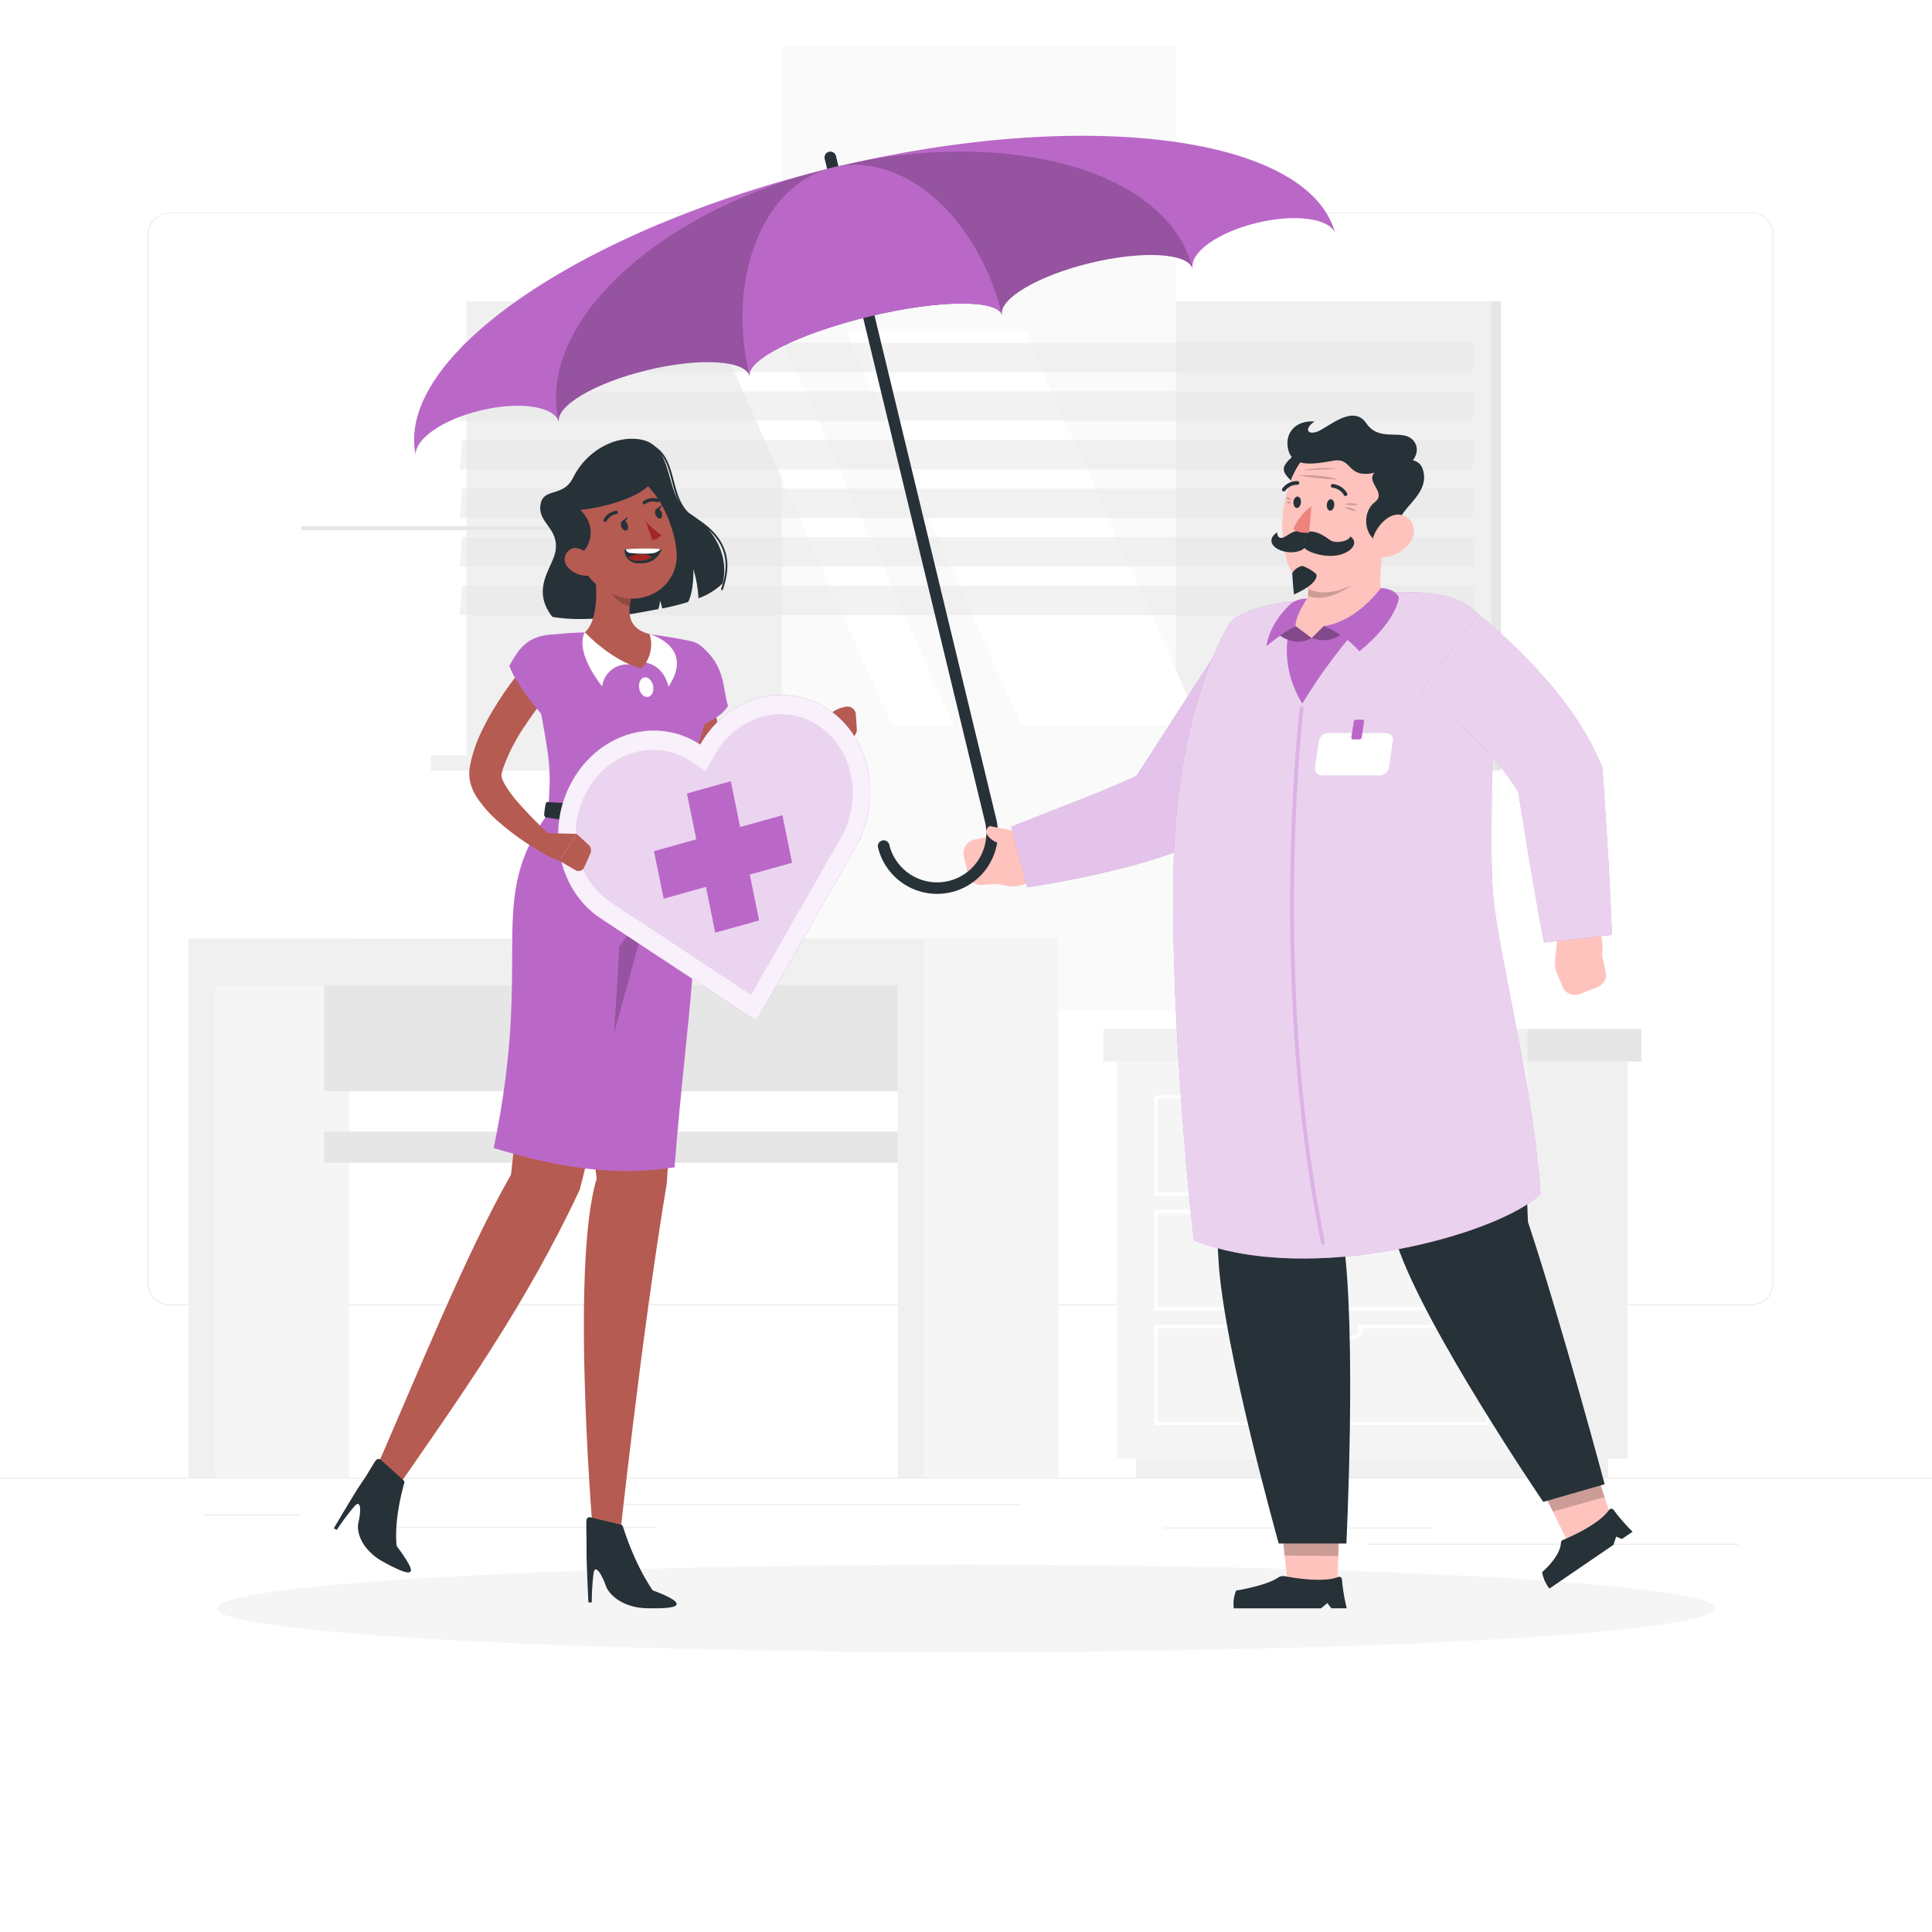 <svg class="animated" id="freepik_stories-insurance" xmlns="http://www.w3.org/2000/svg" viewBox="0 0 500 500" version="1.1" xmlns:xlink="http://www.w3.org/1999/xlink" xmlns:svgjs="http://svgjs.com/svgjs"><style>svg#freepik_stories-insurance:not(.animated) .animable {opacity: 0;}svg#freepik_stories-insurance.animated #freepik--background-complete--inject-333 {animation: 1s 1 forwards cubic-bezier(.36,-0.01,.5,1.38) slideLeft;animation-delay: 0s;}svg#freepik_stories-insurance.animated #freepik--Shadow--inject-333 {animation: 1s 1 forwards cubic-bezier(.36,-0.01,.5,1.38) slideLeft;animation-delay: 0s;}svg#freepik_stories-insurance.animated #freepik--character-1--inject-333 {animation: 1.6s 1 forwards cubic-bezier(.36,-0.01,.5,1.38) slideRight,1.5s Infinite  linear floating;animation-delay: 0s,1.6s;}svg#freepik_stories-insurance.animated #freepik--character-2--inject-333 {animation: 1.7s 1 forwards cubic-bezier(.36,-0.01,.5,1.38) lightSpeedRight,1.5s Infinite  linear floating;animation-delay: 0s,1.7s;}            @keyframes slideLeft {                0% {                    opacity: 0;                    transform: translateX(-30px);                }                100% {                    opacity: 1;                    transform: translateX(0);                }            }                    @keyframes slideRight {                0% {                    opacity: 0;                    transform: translateX(30px);                }                100% {                    opacity: 1;                    transform: translateX(0);                }            }                    @keyframes floating {                0% {                    opacity: 1;                    transform: translateY(0px);                }                50% {                    transform: translateY(-10px);                }                100% {                    opacity: 1;                    transform: translateY(0px);                }            }                    @keyframes lightSpeedRight {              from {                transform: translate3d(50%, 0, 0) skewX(-20deg);                opacity: 0;              }              60% {                transform: skewX(10deg);                opacity: 1;              }              80% {                transform: skewX(-2deg);              }              to {                opacity: 1;                transform: translate3d(0, 0, 0);              }            }        </style><g id="freepik--background-complete--inject-333" class="animable" style="transform-origin: 250px 227.39px;"><rect y="382.4" width="500" height="0.25" style="fill: rgb(235, 235, 235); transform-origin: 250px 382.525px;" id="elinberrxrmrb" class="animable"></rect><rect x="52.46" y="391.92" width="25.54" height="0.25" style="fill: rgb(235, 235, 235); transform-origin: 65.23px 392.045px;" id="el5dizme9jxav" class="animable"></rect><rect x="154.06" y="389.21" width="109.94" height="0.25" style="fill: rgb(235, 235, 235); transform-origin: 209.03px 389.335px;" id="elmt4s9uswaqe" class="animable"></rect><rect x="97.33" y="395.18" width="72.67" height="0.25" style="fill: rgb(235, 235, 235); transform-origin: 133.665px 395.305px;" id="elaqzcf2wm94b" class="animable"></rect><rect x="353.66" y="399.53" width="96.25" height="0.25" style="fill: rgb(235, 235, 235); transform-origin: 401.785px 399.655px;" id="elh20qg5zuuy" class="animable"></rect><rect x="338.42" y="399.53" width="6.33" height="0.25" style="fill: rgb(235, 235, 235); transform-origin: 341.585px 399.655px;" id="elk6ahziqywic" class="animable"></rect><rect x="301.22" y="395.31" width="69.67" height="0.25" style="fill: rgb(235, 235, 235); transform-origin: 336.055px 395.435px;" id="elc6cf2ek3gos" class="animable"></rect><path d="M237,337.8H43.91a5.71,5.71,0,0,1-5.7-5.71V60.66A5.71,5.71,0,0,1,43.91,55H237a5.71,5.71,0,0,1,5.71,5.71V332.09A5.71,5.71,0,0,1,237,337.8ZM43.91,55.2a5.46,5.46,0,0,0-5.45,5.46V332.09a5.46,5.46,0,0,0,5.45,5.46H237a5.47,5.47,0,0,0,5.46-5.46V60.66A5.47,5.47,0,0,0,237,55.2Z" style="fill: rgb(235, 235, 235); transform-origin: 140.46px 196.4px;" id="elx6fwsecrh7" class="animable"></path><path d="M453.31,337.8H260.21a5.72,5.72,0,0,1-5.71-5.71V60.66A5.72,5.72,0,0,1,260.21,55h193.1A5.71,5.71,0,0,1,459,60.66V332.09A5.71,5.71,0,0,1,453.31,337.8ZM260.21,55.2a5.47,5.47,0,0,0-5.46,5.46V332.09a5.47,5.47,0,0,0,5.46,5.46h193.1a5.47,5.47,0,0,0,5.46-5.46V60.66a5.47,5.47,0,0,0-5.46-5.46Z" style="fill: rgb(235, 235, 235); transform-origin: 356.75px 196.4px;" id="elge046k5w54t" class="animable"></path><g id="elie54p1mu3a"><rect x="126.25" y="77.98" width="262.21" height="117.44" style="fill: rgb(230, 230, 230); transform-origin: 257.355px 136.7px; transform: rotate(180deg);" class="animable"></rect></g><g id="el28jex6ewe3o"><rect x="120.73" y="77.98" width="265.16" height="117.44" style="fill: rgb(240, 240, 240); transform-origin: 253.31px 136.7px; transform: rotate(180deg);" class="animable"></rect></g><g id="elr02grdfo3p"><rect x="126.25" y="195.43" width="262.21" height="3.98" style="fill: rgb(230, 230, 230); transform-origin: 257.355px 197.42px; transform: rotate(180deg);" class="animable"></rect></g><g id="el59z8oi832p6"><rect x="111.53" y="195.43" width="265.16" height="3.98" style="fill: rgb(240, 240, 240); transform-origin: 244.11px 197.42px; transform: rotate(180deg);" class="animable"></rect></g><g id="elil0x0cphs6c"><rect x="202.32" y="11.86" width="101.98" height="249.69" style="fill: rgb(250, 250, 250); transform-origin: 253.31px 136.705px; transform: rotate(90deg);" class="animable"></rect></g><polygon points="310.71 187.7 265.34 85.72 218.9 85.72 264.28 187.7 310.71 187.7" style="fill: rgb(255, 255, 255); transform-origin: 264.805px 136.71px;" id="elwovf4jcxht" class="animable"></polygon><path d="M374.58,170.65a.55.55,0,0,0,.55-.55V90.75a.56.56,0,0,0-.55-.56.55.55,0,0,0-.55.56V170.1A.54.54,0,0,0,374.58,170.65Z" style="fill: rgb(240, 240, 240); transform-origin: 374.58px 130.42px;" id="elss0galzesc" class="animable"></path><polygon points="246.82 187.7 201.44 85.72 185.38 85.72 230.75 187.7 246.82 187.7" style="fill: rgb(255, 255, 255); transform-origin: 216.1px 136.71px;" id="elg6kwfybgcsd" class="animable"></polygon><g id="elkjznat7uls"><rect x="77.96" y="136.21" width="101.98" height="0.98" style="fill: rgb(230, 230, 230); transform-origin: 128.95px 136.7px; transform: rotate(90deg);" class="animable"></rect></g><g id="elx3qteyf1ox"><g style="opacity: 0.5; transform-origin: 250.365px 123.96px;" class="animable"><polygon points="118.9 96.33 381.12 96.33 381.83 88.72 119.61 88.72 118.9 96.33" style="fill: rgb(230, 230, 230); transform-origin: 250.365px 92.525px;" id="el6r6nxeim9q5" class="animable"></polygon><polygon points="118.9 108.91 381.12 108.91 381.83 101.29 119.61 101.29 118.9 108.91" style="fill: rgb(230, 230, 230); transform-origin: 250.365px 105.1px;" id="eltyp9dop0plp" class="animable"></polygon><polygon points="118.9 121.48 381.12 121.48 381.83 113.87 119.61 113.87 118.9 121.48" style="fill: rgb(230, 230, 230); transform-origin: 250.365px 117.675px;" id="eldolsrbhl9l8" class="animable"></polygon><polygon points="118.9 134.06 381.12 134.06 381.83 126.44 119.61 126.44 118.9 134.06" style="fill: rgb(230, 230, 230); transform-origin: 250.365px 130.25px;" id="el0q6c00yen9k" class="animable"></polygon><polygon points="118.9 146.63 381.12 146.63 381.83 139.01 119.61 139.01 118.9 146.63" style="fill: rgb(230, 230, 230); transform-origin: 250.365px 142.82px;" id="elcnb0zcznndq" class="animable"></polygon><polygon points="118.9 159.2 381.12 159.2 381.83 151.59 119.61 151.59 118.9 159.2" style="fill: rgb(230, 230, 230); transform-origin: 250.365px 155.395px;" id="elaj416c8h0xe" class="animable"></polygon></g></g><g id="elauc71jfgmmm"><rect x="395.25" y="274.73" width="25.9" height="102.82" style="fill: rgb(240, 240, 240); transform-origin: 408.2px 326.14px; transform: rotate(180deg);" class="animable"></rect></g><g id="elk8lc3zqtpql"><rect x="293.97" y="377.55" width="122.21" height="4.85" style="fill: rgb(240, 240, 240); transform-origin: 355.075px 379.975px; transform: rotate(180deg);" class="animable"></rect></g><rect x="289" y="274.73" width="106.26" height="102.82" style="fill: rgb(245, 245, 245); transform-origin: 342.13px 326.14px;" id="elnjz2dxkvfpb" class="animable"></rect><path d="M385.06,339.11H299.18a.41.41,0,0,1-.41-.42V313.58a.41.41,0,0,1,.41-.42h33.28a.42.42,0,0,1,.33.68,1.25,1.25,0,0,0-.27.77,1.33,1.33,0,0,0,1.37,1.3h16.47a1.33,1.33,0,0,0,1.37-1.3,1.25,1.25,0,0,0-.27-.77.42.42,0,0,1,.33-.68h33.27a.42.42,0,0,1,.42.42v25.11A.42.42,0,0,1,385.06,339.11Zm-85.46-.84h85V314H352.48a2.1,2.1,0,0,1,.09.61,2.18,2.18,0,0,1-2.21,2.14H333.89a2.18,2.18,0,0,1-2.21-2.14,2.1,2.1,0,0,1,.09-.61H299.6Z" style="fill: rgb(255, 255, 255); transform-origin: 342.125px 326.135px;" id="elh1b5yfh4s4g" class="animable"></path><path d="M385.06,368.8H299.18a.41.41,0,0,1-.41-.42V343.27a.41.41,0,0,1,.41-.42h33.29a.44.44,0,0,1,.38.24.43.43,0,0,1-.06.45,1.16,1.16,0,0,0-.27.76,1.34,1.34,0,0,0,1.37,1.31h16.47a1.34,1.34,0,0,0,1.37-1.31,1.22,1.22,0,0,0-.27-.76.41.41,0,0,1-.06-.45.44.44,0,0,1,.38-.24h33.28a.42.42,0,0,1,.42.42v25.11A.42.42,0,0,1,385.06,368.8ZM299.6,368h85V343.69H352.48a2.1,2.1,0,0,1,.09.61,2.18,2.18,0,0,1-2.21,2.15H333.89a2.18,2.18,0,0,1-2.21-2.15,2.1,2.1,0,0,1,.09-.61H299.6Z" style="fill: rgb(255, 255, 255); transform-origin: 342.125px 355.825px;" id="elkmdkm2dixb" class="animable"></path><path d="M385.06,309.42H299.18a.41.41,0,0,1-.41-.42V283.89a.41.41,0,0,1,.41-.42h33.28a.44.44,0,0,1,.38.24.43.43,0,0,1,0,.45,1.16,1.16,0,0,0-.27.76,1.33,1.33,0,0,0,1.37,1.3h16.47a1.33,1.33,0,0,0,1.37-1.3,1.16,1.16,0,0,0-.27-.76.43.43,0,0,1,0-.45.44.44,0,0,1,.38-.24h33.27a.42.42,0,0,1,.42.42V309A.41.41,0,0,1,385.06,309.42Zm-85.46-.84h85V284.31H352.48a2.1,2.1,0,0,1,.09.61,2.18,2.18,0,0,1-2.21,2.14H333.89a2.18,2.18,0,0,1-2.21-2.14,2.1,2.1,0,0,1,.09-.61H299.6Z" style="fill: rgb(255, 255, 255); transform-origin: 342.175px 296.453px;" id="elp378xl4cws" class="animable"></path><g id="elkcv8jye5gl"><rect x="285.54" y="266.29" width="109.71" height="8.44" style="fill: rgb(240, 240, 240); transform-origin: 340.395px 270.51px; transform: rotate(180deg);" class="animable"></rect></g><rect x="395.25" y="266.29" width="29.52" height="8.44" style="fill: rgb(230, 230, 230); transform-origin: 410.01px 270.51px;" id="el09kntlf0nxp9" class="animable"></rect><g id="el7207exirgtw"><rect x="48.8" y="242.92" width="41.53" height="139.48" style="fill: rgb(245, 245, 245); transform-origin: 69.565px 312.66px; transform: rotate(180deg);" class="animable"></rect></g><g id="elytiyo3271l"><rect x="48.8" y="242.92" width="6.85" height="139.48" style="fill: rgb(240, 240, 240); transform-origin: 52.225px 312.66px; transform: rotate(180deg);" class="animable"></rect></g><rect x="83.92" y="247.52" width="157.67" height="34.9" style="fill: rgb(230, 230, 230); transform-origin: 162.755px 264.97px;" id="el7swnssj6grp" class="animable"></rect><rect x="83.92" y="292.87" width="157.67" height="8.06" style="fill: rgb(230, 230, 230); transform-origin: 162.755px 296.9px;" id="elprt43is07ok" class="animable"></rect><rect x="48.8" y="242.92" width="183.58" height="12.12" style="fill: rgb(240, 240, 240); transform-origin: 140.59px 248.98px;" id="elkw8vzvvzi" class="animable"></rect><g id="eluecpn6h65v"><rect x="232.38" y="242.92" width="41.52" height="139.48" style="fill: rgb(245, 245, 245); transform-origin: 253.14px 312.66px; transform: rotate(180deg);" class="animable"></rect></g><g id="eliflqyyqzgbs"><rect x="232.38" y="242.92" width="6.85" height="139.48" style="fill: rgb(240, 240, 240); transform-origin: 235.805px 312.66px; transform: rotate(180deg);" class="animable"></rect></g></g><g id="freepik--Shadow--inject-333" class="animable" style="transform-origin: 250px 416.24px;"><ellipse id="freepik--path--inject-333" cx="250" cy="416.24" rx="193.89" ry="11.32" style="fill: rgb(245, 245, 245); transform-origin: 250px 416.24px;" class="animable"></ellipse></g><g id="freepik--character-1--inject-333" class="animable animator-active" style="transform-origin: 155.811px 264.892px;"><path d="M187,151a17.71,17.71,0,0,1-6.24,3.84,31,31,0,0,0-1.31-7.51s.2,5.45-1.35,8.45a55.83,55.83,0,0,1-6.72,1.68,15,15,0,0,0-.56-2,10.27,10.27,0,0,1-.45,2.18c-7.57,1.38-18,3.63-27.43,2-5.75-7.4.27-12.87.86-17.24.77-5.72-4.59-7.06-3.94-11.7s5.84-1.82,8.45-7.07c3.46-7,11.06-11.15,17.7-9.84,8.79,1.75,5.76,14.92,12.55,19.15S188.72,144.47,187,151Z" style="fill: rgb(38, 50, 56); transform-origin: 163.625px 136.879px;" id="el6i2q8vol37s" class="animable"></path><path d="M186.85,152.73h-.08a.24.24,0,0,1-.15-.31c1.85-5.38,2.72-12.3-7.11-18.13-3.63-2.16-4.64-6.05-5.63-9.81-1.33-5.09-2.57-9.89-10.24-9.78a.26.26,0,0,1-.24-.24.23.23,0,0,1,.24-.25c8-.11,9.4,5.1,10.72,10.14.95,3.67,1.95,7.46,5.4,9.52,10.25,6.08,9.08,13.59,7.32,18.71A.25.25,0,0,1,186.85,152.73Z" style="fill: rgb(38, 50, 56); transform-origin: 175.823px 133.469px;" id="el3e5fw5n2uxo" class="animable"></path><path d="M176,217.32s-.4,48.9-3.46,89.07c-6.63,39.76-12.44,94.34-12.44,94.34h-6.34s-6.39-72.43.66-95.73c-4.18-29.88-2.88-86.87-2.88-86.87Z" style="fill: rgb(181, 91, 82); transform-origin: 163.553px 309.025px;" id="elhl389hyezsv" class="animable"></path><path d="M184.37,174.21c0,.46,0,1.14,0,1.72l.08,1.83c.07,1.23.18,2.46.32,3.67a54.23,54.23,0,0,0,1.26,7.17,35.35,35.35,0,0,0,2.32,6.54,18.85,18.85,0,0,0,3.64,5.23l.37.37a1.16,1.16,0,0,0-.63-.33c-.12,0,0,.06.31.05a8.46,8.46,0,0,0,2.4-.62,38.3,38.3,0,0,0,5.88-3c2-1.19,3.94-2.51,5.89-3.87s3.91-2.78,5.8-4.18l0,0a2.31,2.31,0,0,1,3.13,3.36c-1.66,1.94-3.39,3.69-5.18,5.45s-3.68,3.41-5.69,5a41.06,41.06,0,0,1-6.68,4.39,16.56,16.56,0,0,1-4.53,1.55,8.5,8.5,0,0,1-3.32-.06,7.1,7.1,0,0,1-3.73-2.17l.38.38a26,26,0,0,1-5.92-7.37,38.57,38.57,0,0,1-3.33-8.28,56.93,56.93,0,0,1-1.69-8.45c-.17-1.41-.29-2.83-.37-4.25,0-.71-.07-1.42-.08-2.14s0-1.39,0-2.25a4.64,4.64,0,0,1,9.27.19Z" style="fill: rgb(181, 91, 82); transform-origin: 195.347px 189.137px;" id="elcp029finiv5" class="animable"></path><path d="M221.74,188.73l-.25-3.85a2.18,2.18,0,0,0-2.54-2h0a8.82,8.82,0,0,0-5,2.7l-4.2,4.5-.76,4.2c3.38,1.66,8.11-1.74,8.11-1.74l3.45-1.7A2.18,2.18,0,0,0,221.74,188.73Z" style="fill: rgb(181, 91, 82); transform-origin: 215.368px 188.793px;" id="elksr4ey6tz2" class="animable"></path><path d="M181.33,167.14c6.63,5.33,5.62,11.21,7.09,15.55-3.07,5.2-15.21,7.65-15.21,7.65S174.18,161.39,181.33,167.14Z" style="fill: rgb(186, 104, 200); transform-origin: 180.815px 178.362px;" id="elsw1xa25dp4l" class="animable"></path><path d="M184.27,173c1,13.65-7.29,24-8,38.39l-34.46-.84c1-14,.58-12.62-4.34-39.73a5.56,5.56,0,0,1,4.83-6.52c2.56-.29,5.73-.57,9.06-.63a116.54,116.54,0,0,1,16.73.47c3.59.43,7.42,1.12,10.34,1.7C181.86,166.49,184,169.5,184.27,173Z" style="fill: rgb(186, 104, 200); transform-origin: 160.867px 187.474px;" id="elkpm8ngds0sm" class="animable"></path><path d="M169.07,177.83c.14,1.41-.57,2.55-1.59,2.55s-2-1.13-2.1-2.54.57-2.56,1.59-2.56S168.93,176.42,169.07,177.83Z" style="fill: rgb(255, 255, 255); transform-origin: 167.229px 177.83px;" id="elauiq1rtjrw4" class="animable"></path><path d="M167.22,171.46c2.32.59,4.8,2.18,5.79,6.24,6.92-10.36-4.9-13.59-4.9-13.59Z" style="fill: rgb(255, 255, 255); transform-origin: 171.202px 170.905px;" id="elxxqxwfyu2hf" class="animable"></path><path d="M163.15,172a6.52,6.52,0,0,0-7.31,5.66c-7.59-9.88-4.46-14.06-4.46-14.06Z" style="fill: rgb(255, 255, 255); transform-origin: 156.945px 170.63px;" id="elaqqc30wz9m" class="animable"></path><path d="M153.57,144.85c.9,5.41,1.68,15.3-2.19,18.79,0,0,6.82,7.39,14.59,9.34a8.78,8.78,0,0,0,2.14-8.87c-6-1.6-5.68-6.05-4.52-10.2Z" style="fill: rgb(181, 91, 82); transform-origin: 159.954px 158.915px;" id="el1zxdvm2ms7s" class="animable"></path><g id="elmvbw9eka9fe"><path d="M157.65,148.55l5.94,5.35a16.36,16.36,0,0,0-.6,3c-2.29-.4-5.37-3-5.54-5.41A8,8,0,0,1,157.65,148.55Z" style="opacity: 0.2; transform-origin: 160.493px 152.725px;" class="animable"></path></g><path d="M147.22,138.83c3.52,8.29,4.84,11.87,10.66,14.7,8.75,4.26,18.16-1.88,17.19-11.05-.88-8.26-6.49-20.42-16-20.86A12.29,12.29,0,0,0,147.22,138.83Z" style="fill: rgb(181, 91, 82); transform-origin: 160.663px 138.258px;" id="el750ilx3vpea" class="animable"></path><path d="M146.15,132.22c11.26-.09,27-5.72,22.37-11.61C166.15,108.89,146.31,121.09,146.15,132.22Z" style="fill: rgb(38, 50, 56); transform-origin: 157.75px 124.03px;" id="elq3nnr8c8nf" class="animable"></path><path d="M147.85,130.28c7.54,4.22,5.54,12.39.76,14C143.56,138.22,142.3,129.22,147.85,130.28Z" style="fill: rgb(38, 50, 56); transform-origin: 148.54px 137.237px;" id="el0i3jrfnpwls9" class="animable"></path><path d="M161.66,142.19s2.56-.47,9.65-.07c-1,2.17-2.61,3.9-6.24,3.66A3.38,3.38,0,0,1,161.66,142.19Z" style="fill: rgb(38, 50, 56); transform-origin: 166.482px 143.881px;" id="elvcjjwhgn2v7" class="animable"></path><path d="M166.52,143.46a6.46,6.46,0,0,0-4,.85,3.72,3.72,0,0,0,2.23.8,6.43,6.43,0,0,0,4-.86A3.68,3.68,0,0,0,166.52,143.46Z" style="fill: rgb(160, 39, 36); transform-origin: 165.635px 144.285px;" id="el5vk1mo7692t" class="animable"></path><path d="M162,142.14c0,.42.2.67.85.94a30.33,30.33,0,0,0,5.72.14A3.5,3.5,0,0,0,171,142.1,56.58,56.58,0,0,0,162,142.14Z" style="fill: rgb(255, 255, 255); transform-origin: 166.5px 142.617px;" id="el1revaetvzlk" class="animable"></path><path d="M160.8,136.29c.24.69.8,1.12,1.26,1s.61-.85.37-1.54-.81-1.12-1.26-1S160.55,135.6,160.8,136.29Z" style="fill: rgb(38, 50, 56); transform-origin: 161.614px 136.02px;" id="ela9q34dkmy7" class="animable"></path><path d="M169.64,133.19c.24.69.81,1.12,1.26,1s.62-.85.37-1.54-.81-1.12-1.26-1S169.4,132.5,169.64,133.19Z" style="fill: rgb(38, 50, 56); transform-origin: 170.457px 132.92px;" id="elcj1e49eldsj" class="animable"></path><path d="M169.83,131.76l1.49-1.07S170.92,132.29,169.83,131.76Z" style="fill: rgb(38, 50, 56); transform-origin: 170.575px 131.279px;" id="el0e64bscu0y6l" class="animable"></path><path d="M167.12,134.9a19.27,19.27,0,0,0,4,3.53,3.15,3.15,0,0,1-2.3,1.34Z" style="fill: rgb(160, 39, 36); transform-origin: 169.12px 137.335px;" id="el4r7a59xo7hh" class="animable"></path><path d="M147,146.85A6.59,6.59,0,0,0,151.6,149c2.31.08,2.92-2.11,1.82-4-1-1.7-3.37-3.79-5.47-3A3,3,0,0,0,147,146.85Z" style="fill: rgb(181, 91, 82); transform-origin: 150.048px 145.415px;" id="elxpot1kklcu" class="animable"></path><path d="M156.72,135.06a.4.4,0,0,0,.26-.2,3.41,3.41,0,0,1,2.53-1.81.45.45,0,0,0,.4-.46.43.43,0,0,0-.46-.4,4.25,4.25,0,0,0-3.22,2.25.43.43,0,0,0,.17.58A.4.4,0,0,0,156.72,135.06Z" style="fill: rgb(38, 50, 56); transform-origin: 158.044px 133.633px;" id="eld4ckres6sa9" class="animable"></path><path d="M170.4,129.92a.46.46,0,0,0,.2-.25.42.42,0,0,0-.29-.53,4.22,4.22,0,0,0-3.87.63.43.43,0,0,0,.55.66,3.38,3.38,0,0,1,3.07-.47A.44.44,0,0,0,170.4,129.92Z" style="fill: rgb(38, 50, 56); transform-origin: 168.459px 129.721px;" id="elvyno0g5qbp" class="animable"></path><path d="M161,134.86l1.48-1.07S162.08,135.39,161,134.86Z" style="fill: rgb(38, 50, 56); transform-origin: 161.74px 134.379px;" id="elgotas7dpdmr" class="animable"></path><path d="M166.78,218.5s-6.42,50-16.78,89.5c-14.14,30.09-30.79,53.33-47.86,78l-6-3.2c11.71-26.58,24.24-58.06,36.1-78.78,8.58-75.42,7.63-85.49,7.63-85.49Z" style="fill: rgb(181, 91, 82); transform-origin: 131.46px 302.25px;" id="elibckeonbcxh" class="animable"></path><path d="M106.3,406c-.38-1.61-3.62-5.85-3.62-5.85s-1-5.75,1.94-16.35a.69.69,0,0,0-.2-.7l-5.88-5.32a.86.86,0,0,0-1.18.07c-.5.52-2.12,3.4-2.7,4.28s-1.44,2.16-2,3c-2,3.16-6.27,10.39-6.27,10.39l.77.41a65.19,65.19,0,0,1,4.61-6.16c1.74-1.85,1.66,1.41,1,4.2s1.12,7.14,6,10C104.57,407.2,106.7,407.65,106.3,406Z" style="fill: rgb(38, 50, 56); transform-origin: 96.368px 392.257px;" id="elukxnax2ouvm" class="animable"></path><path d="M176.29,211.36c7.3,23.08,1.75,46.51-1.72,90.75-16,2.41-30.33,0-46.8-5,10.58-50.78-2.47-63.44,14.06-86.59Z" style="fill: rgb(186, 104, 200); transform-origin: 153.822px 256.786px;" id="el7i82a31y73k" class="animable"></path><path d="M141.24,208a19.45,19.45,0,0,0-.4,2.72.74.74,0,0,0,.49.84c3.71.57,25.43,3.73,35.13,1.33a.68.68,0,0,0,.42-.71c0-.83,0-2.13,0-2.94,0-.42-.25-.77-.56-.77-3.39,0-21.28.08-34.58-.92A.51.51,0,0,0,141.24,208Z" style="fill: rgb(38, 50, 56); transform-origin: 158.856px 210.664px;" id="elbdmlpn6ef28" class="animable"></path><path d="M158.85,207.65c1.67-.44,11.47-.15,12.36.26s.46,5.82-.33,6.16c-1.57.7-10.5.52-12.11.16S157.71,208,158.85,207.65Z" style="fill: rgb(255, 255, 255); transform-origin: 164.736px 210.989px;" id="elg59zhkbm5qh" class="animable"></path><g id="el8c9dx3pwaga"><polygon points="158.95 267.26 160.3 244.96 168 234.37 158.95 267.26" style="opacity: 0.2; transform-origin: 163.475px 250.815px;" class="animable"></polygon></g><path d="M143.9,177c-1.33,1.64-2.79,3.45-4.1,5.24s-2.66,3.61-3.86,5.47a47.94,47.94,0,0,0-5.77,11.23c-.12.46-.26.91-.34,1.34l-.07.28a0,0,0,0,0,0,0s0,.05,0,.12a5.46,5.46,0,0,0,.64,1.87,28.69,28.69,0,0,0,3.57,5,121.68,121.68,0,0,0,9.51,9.65l.06.06a2.31,2.31,0,0,1-2.71,3.7,68.55,68.55,0,0,1-11.94-8.41,31.72,31.72,0,0,1-5.28-5.89,12.83,12.83,0,0,1-2-4.6,9.1,9.1,0,0,1-.16-1.63c0-.28,0-.59,0-.9s.05-.38.08-.58c.09-.73.24-1.41.38-2.1a38.23,38.23,0,0,1,2.66-7.44,63.88,63.88,0,0,1,3.6-6.58c1.3-2.1,2.64-4.15,4.1-6.1s2.91-3.84,4.62-5.77a4.64,4.64,0,0,1,7.07,6Z" style="fill: rgb(181, 91, 82); transform-origin: 133.198px 195.357px;" id="elxoxawa689kr" class="animable"></path><path d="M142.73,164.22c-6.53.39-8.67,4.1-10.92,8.09,2,5.69,10.3,14.83,10.3,14.83S154.59,163.52,142.73,164.22Z" style="fill: rgb(186, 104, 200); transform-origin: 139.828px 175.672px;" id="elmuoi87t3gr" class="animable"></path><path d="M214.21,183.46c-11.11-7.33-25.88-3.19-33,9.23-11.12-7.33-25.89-3.19-33,9.23s-3.86,28.44,7.25,35.77l40.25,26.53,25.74-45C228.58,206.8,225.33,190.79,214.21,183.46Z" style="fill: rgb(186, 104, 200); transform-origin: 184.837px 222.028px;" id="ela8p7jl7q21k" class="animable"></path><g id="elxx8dxkbdpdo"><path d="M214.21,183.46c-11.11-7.33-25.88-3.19-33,9.23-11.12-7.33-25.89-3.19-33,9.23s-3.86,28.44,7.25,35.77l40.25,26.53,25.74-45C228.58,206.8,225.33,190.79,214.21,183.46Z" style="fill: rgb(255, 255, 255); opacity: 0.9; transform-origin: 184.837px 222.028px;" class="animable"></path></g><g id="eldykhzo55k8"><path d="M157.93,233.42a20.05,20.05,0,0,1-8.48-12.94,23,23,0,0,1,2.6-16,20.37,20.37,0,0,1,12.14-9.74A17.57,17.57,0,0,1,178.78,197l3.82,2.52,2.44-4.27a20.39,20.39,0,0,1,12.15-9.74,17.55,17.55,0,0,1,14.58,2.26c9,5.93,11.63,18.93,5.88,29l-23.29,40.72Z" style="fill: rgb(186, 104, 200); opacity: 0.2; transform-origin: 184.846px 221.158px;" class="animable"></path></g><polygon points="196.45 238.21 185.1 241.38 177.79 205.35 189.14 202.18 196.45 238.21" style="fill: rgb(186, 104, 200); transform-origin: 187.12px 221.78px;" id="el1ts5vo3nja9" class="animable"></polygon><polygon points="171.75 232.58 169.25 220.28 202.49 210.98 204.98 223.28 171.75 232.58" style="fill: rgb(186, 104, 200); transform-origin: 187.115px 221.78px;" id="elxg3dk5pgt6" class="animable"></polygon><path d="M140.63,215.6l8.62.21-4.53,6.93s-5.14-1.27-6.46-4.9Z" style="fill: rgb(181, 91, 82); transform-origin: 143.755px 219.17px;" id="eljwb950av5ar" class="animable"></path><path d="M152.82,220.81l-1.63,3.65a1.58,1.58,0,0,1-2.34.7l-4.13-2.42,4.53-6.93,3.06,2.82A2,2,0,0,1,152.82,220.81Z" style="fill: rgb(181, 91, 82); transform-origin: 148.836px 220.62px;" id="elxzfo8rmsxmp" class="animable"></path><path d="M174.77,414.47c-1.21-1.24-5.82-2.87-5.82-2.87s-4.31-5.79-7.73-16.51a.78.78,0,0,0-.56-.52l-7.86-1.88a.78.78,0,0,0-1,.62c-.13.69,0,4.63,0,5.69s0,2.58,0,3.59c.07,3.73.48,12.12.48,12.12h.87a63.33,63.33,0,0,1,.47-7.61c.43-2.46,2.17.45,3.14,3.23s4.88,5.74,10.56,5.88C174,416.37,176,415.76,174.77,414.47Z" style="fill: rgb(38, 50, 56); transform-origin: 163.427px 404.445px;" id="elojnxfwz30go" class="animable"></path></g><g id="freepik--character-2--inject-333" class="animable" style="transform-origin: 264.842px 225.69px;"><polygon points="331.37 392.44 346.67 392.58 346.09 410.64 333.31 410.53 331.37 392.44" style="fill: rgb(255, 195, 189); transform-origin: 339.02px 401.54px;" id="el9gaynkjxrbr" class="animable"></polygon><g id="elux41ide6wfl"><polygon points="331.38 392.44 346.68 392.59 346.35 402.7 332.46 402.58 331.38 392.44" style="opacity: 0.2; transform-origin: 339.03px 397.57px;" class="animable"></polygon></g><path d="M347.61,320.54c5.34-23.75,14.18-48.83,4.87-70.14L310,254.11s4.21,50.55,5.34,71.91c1.18,22.21,15.6,73.45,15.6,73.45l17.5,0S351.14,345.13,347.61,320.54Z" style="fill: rgb(38, 50, 56); transform-origin: 333.276px 324.935px;" id="elpbqijo1prx" class="animable"></path><path d="M348.54,416.22h-4l-1-1.35-1.67,1.37H319.31a8.66,8.66,0,0,1,.6-4.6s7.83-1.27,10.86-3.35a2.31,2.31,0,0,1,1.78-.36c2.73.52,9.95,1.69,13.86.17a.68.68,0,0,1,.87.59A49.23,49.23,0,0,0,348.54,416.22Z" style="fill: rgb(38, 50, 56); transform-origin: 333.882px 412.061px;" id="elzpat9vdxh1e" class="animable"></path><polygon points="397.34 381.96 412.08 377.83 417.76 394.98 405.45 398.45 397.34 381.96" style="fill: rgb(255, 195, 189); transform-origin: 407.55px 388.14px;" id="el766f2z5211y" class="animable"></polygon><g id="elodg92lyi6b9"><polygon points="397.35 381.97 412.09 377.83 415.27 387.44 401.89 391.2 397.35 381.97" style="opacity: 0.2; transform-origin: 406.31px 384.515px;" class="animable"></polygon></g><path d="M395.43,316.21c-.86-23.18-2.31-57.85-11-67.76l-47.57,3.23s17.77,49.32,24.62,70.16c7.13,21.67,37.91,66.85,37.91,66.85l15.9-4.57S404,342,395.43,316.21Z" style="fill: rgb(38, 50, 56); transform-origin: 376.075px 318.57px;" id="elfuh2v5kavm" class="animable"></path><path d="M266.47,218.62l1.31,6.31c-1,6.69-9.42,3.84-9.42,3.84l-4.57.26a3.41,3.41,0,0,1-3.35-2.89l-.95-4.4a3.56,3.56,0,0,1,2.37-4.37l3.9-.87a7.11,7.11,0,0,1,3.43.09Z" style="fill: rgb(255, 195, 189); transform-origin: 258.568px 222.853px;" id="elhazc5rsizzw" class="animable"></path><path d="M242.49,231.33a15.74,15.74,0,0,1-15.26-12,1.5,1.5,0,0,1,2.92-.71,12.73,12.73,0,1,0,24.75-6L213.43,41.09a1.5,1.5,0,0,1,2.92-.7l41.46,171.5a15.72,15.72,0,0,1-11.59,19A15.85,15.85,0,0,1,242.49,231.33Z" style="fill: rgb(38, 50, 56); transform-origin: 235.822px 135.284px;" id="eloy1o1n9x6rt" class="animable"></path><path d="M107.62,117.88c-.46-4.13,6.83-9.26,16.71-11.65,10.23-2.47,19.31-1.08,20.33,3.11-1-4.19,9.22-10.25,22.86-13.55S193,93.21,194,97.4c-1-4.19,12.79-11.11,30.82-15.47s33.5-4.51,34.51-.32c-1-4.19,9.21-10.25,22.85-13.55s25.49-2.58,26.5,1.61c-1-4.19,6.46-9.58,16.66-12,9.88-2.39,18.74-1.17,20.21,2.73-6.65-25.21-64.66-32.84-130.06-17S102,92.42,107.62,117.88Z" style="fill: rgb(186, 104, 200); transform-origin: 226.362px 76.51px;" id="el63kixejce3r" class="animable"></path><g id="el143y5i048smb"><path d="M144.66,109.34c-1-4.19,9.22-10.25,22.86-13.55S193,93.21,194,97.4c-1-4.19,12.79-11.11,30.82-15.47s33.5-4.51,34.51-.32c-1-4.19,9.21-10.25,22.85-13.55s25.49-2.58,26.5,1.61c-6.16-25.5-47.88-37.3-93.19-26.34S138.49,83.83,144.66,109.34Z" style="opacity: 0.2; transform-origin: 226.286px 74.288px;" class="animable"></path></g><path d="M194,97.4c-1-4.19,12.79-11.11,30.82-15.47s33.5-4.51,34.51-.32C253.19,56.1,233.55,39,215.52,43.33S187.86,71.89,194,97.4Z" style="fill: rgb(186, 104, 200); transform-origin: 225.739px 70.03px;" id="el9cils6f543i" class="animable"></path><path d="M268,219.35c-2.73-4.82-7.69-4.54-11.6-5.53-.66-.17-1.71,1.33-.9,2.27a5.69,5.69,0,0,0,3.8,2.29c.19,1.72,2.39,6.22,7.25,5.73A7,7,0,0,0,268,219.35Z" style="fill: rgb(255, 195, 189); transform-origin: 261.611px 218.977px;" id="elclz8p7gyxa" class="animable"></path><path d="M337.55,179.74c-2.08,3.12-4.22,6.14-6.35,9.19s-4.31,6.06-6.52,9.06c-4.41,6-8.92,11.95-13.67,17.88l-2,2.53-1.87.81c-1,.43-2,.88-2.93,1.25l-2.74,1c-1.76.58-3.51,1.15-5.22,1.64-3.42,1-6.81,1.86-10.17,2.66s-6.74,1.5-10.1,2.14-6.72,1.24-10.18,1.73l-4.09-15.7,18.44-7.22c3.05-1.18,6-2.44,8.95-3.67,1.46-.62,2.84-1.26,4.21-1.89l1.9-1,1.62-.9-3.9,3.34c3.95-6,7.89-12.19,11.85-18.34l6-9.24c2-3.06,4-6.17,6-9.18Z" style="fill: rgb(186, 104, 200); transform-origin: 299.63px 197.73px;" id="elo4k43gucvao" class="animable"></path><g id="eltmkg23atnk"><g style="opacity: 0.6; transform-origin: 299.63px 197.73px;" class="animable"><path d="M337.55,179.74c-2.08,3.12-4.22,6.14-6.35,9.19s-4.31,6.06-6.52,9.06c-4.41,6-8.92,11.95-13.67,17.88l-2,2.53-1.87.81c-1,.43-2,.88-2.93,1.25l-2.74,1c-1.76.58-3.51,1.15-5.22,1.64-3.42,1-6.81,1.86-10.17,2.66s-6.74,1.5-10.1,2.14-6.72,1.24-10.18,1.73l-4.09-15.7,18.44-7.22c3.05-1.18,6-2.44,8.95-3.67,1.46-.62,2.84-1.26,4.21-1.89l1.9-1,1.62-.9-3.9,3.34c3.95-6,7.89-12.19,11.85-18.34l6-9.24c2-3.06,4-6.17,6-9.18Z" style="fill: rgb(255, 255, 255); transform-origin: 299.63px 197.73px;" id="elg981uguzcst" class="animable"></path></g></g><path d="M327.48,157.53a192.27,192.27,0,0,1,42.42-3.16,14.34,14.34,0,0,1,13.43,15.94c-3.58,33.76,3.29,73.44,3.2,80.06,0,0-62,25.53-78.59,6.19-8-40.24,3.52-75.28,8.9-89.93A14.29,14.29,0,0,1,327.48,157.53Z" style="fill: rgb(186, 104, 200); transform-origin: 345.864px 209.021px;" id="elesvfvf1zst9" class="animable"></path><path d="M383.86,160.42c-2.67-3.42-7.42-7.92-23.35-7.1-13.82,12.1-23.45,28.76-23.45,28.76s-8.78-12.41-.45-26.5c-9.17.25-15.17,3.09-17.33,4.59s-12.75,21.66-15.09,53.66S307,305.67,309,321c29.83,12,79.16-1.5,89.66-12-1.33-24.33-10.49-60.83-12.16-76.33S388.19,167.17,383.86,160.42Z" style="fill: rgb(186, 104, 200); transform-origin: 351.126px 239.465px;" id="el3ln93y491pm" class="animable"></path><g id="el1usa4chybnh"><path d="M383.86,160.42c-2.67-3.42-7.42-7.92-23.35-7.1-13.82,12.1-23.45,28.76-23.45,28.76s-8.78-12.41-.45-26.5c-9.17.25-15.17,3.09-17.33,4.59s-12.75,21.66-15.09,53.66S307,305.67,309,321c29.83,12,79.16-1.5,89.66-12-1.33-24.33-10.49-60.83-12.16-76.33S388.19,167.17,383.86,160.42Z" style="fill: rgb(255, 255, 255); opacity: 0.7; transform-origin: 351.126px 239.465px;" class="animable"></path></g><path d="M334.37,159.37a9,9,0,0,1,3.91-4.44,8.34,8.34,0,0,0-.36-5.58l20.27-8.53c-1.07,7.05-1.89,12.62,1,15.74-3.88,2.87-11,8.05-19.21,8.56S333.3,162.38,334.37,159.37Z" style="fill: rgb(255, 195, 189); transform-origin: 346.35px 152.997px;" id="elln9kl2qewnm" class="animable"></path><g id="el9njy6xowtfu"><path d="M338.14,150l15.58-2.34c-4.42,5.68-11.67,8.32-15.24,6.5A8.29,8.29,0,0,0,338.14,150Z" style="opacity: 0.2; transform-origin: 345.93px 151.195px;" class="animable"></path></g><path d="M339.47,165.14,342.6,162l4.76,1.87S344.7,166.87,339.47,165.14Z" style="fill: rgb(186, 104, 200); transform-origin: 343.415px 163.839px;" id="elm1773e8r3le" class="animable"></path><g id="el90oo4c9htxg"><path d="M339.47,165.14,342.6,162l4.76,1.87S344.7,166.87,339.47,165.14Z" style="opacity: 0.3; transform-origin: 343.415px 163.839px;" class="animable"></path></g><path d="M337.57,137.68c-4.09-.65-6-6.56-3.32-9.84s-3.68-4.54-1.57-7.7,8.16-6.33,11.85-3.42-4.69,11.52-2.88,16.62A57.48,57.48,0,0,1,337.57,137.68Z" style="fill: rgb(38, 50, 56); transform-origin: 338.861px 126.626px;" id="elqaoho3owf2" class="animable"></path><path d="M361.29,129.81c-1.56,9.93-2.83,16.64-9,20.31-12.3,7.29-18.7,1.19-20.14-9-1.3-9.19,1.46-23.88,11.62-26.84A13.84,13.84,0,0,1,361.29,129.81Z" style="fill: rgb(255, 195, 189); transform-origin: 346.661px 133.524px;" id="elknnew9m383r" class="animable"></path><path d="M356.86,140.33c-3.85-1.51-4.46-7.71-1.11-10.32s-2.61-5.23.14-7.87,10.83-5.22,12.3-.77c2.31,7-7.07,10.24-6.41,15.61A57.23,57.23,0,0,1,356.86,140.33Z" style="fill: rgb(38, 50, 56); transform-origin: 361.062px 129.644px;" id="elb2a59d3z5u9" class="animable"></path><path d="M357.84,121.72c-9.63,3.32-7.34-3.44-12.7-2.5s-10.7,1.86-11.79-3c-.89-3.92,1.71-7.5,6.87-7.15-2.67,1.78-2,3.55.63,2.66s9.27-7.32,12.74-2.2,9.44,1.19,12.23,4.53S364.14,123,357.84,121.72Z" style="fill: rgb(38, 50, 56); transform-origin: 349.923px 115.108px;" id="elpp7kw15oge" class="animable"></path><path d="M334.43,148.34a3.94,3.94,0,0,1,2.63-1.88,10.19,10.19,0,0,1,3.63,2.18c.5,2.42-5,4.86-5.8,5.19C334.61,151.67,334.43,148.34,334.43,148.34Z" style="fill: rgb(38, 50, 56); transform-origin: 337.576px 150.145px;" id="eltkw47s08ri" class="animable"></path><g id="elqm44h1llcw"><path d="M348,130.51a4.6,4.6,0,0,1,3.53.16A9.28,9.28,0,0,1,348,130.51Z" style="opacity: 0.2; transform-origin: 349.765px 130.501px;" class="animable"></path></g><g id="el4ty0py1k3at"><path d="M348,131.35a3.85,3.85,0,0,1,3.07.94A7.57,7.57,0,0,1,348,131.35Z" style="opacity: 0.2; transform-origin: 349.535px 131.803px;" class="animable"></path></g><g id="elel09eubroo"><path d="M334.23,129.35s-.82-1-1.43-.44A2,2,0,0,0,334.23,129.35Z" style="opacity: 0.2; transform-origin: 333.515px 129.048px;" class="animable"></path></g><g id="elpjq1z2c2u5"><path d="M334.08,130.13s-.67-.88-1.1,0A1,1,0,0,0,334.08,130.13Z" style="opacity: 0.2; transform-origin: 333.53px 130.017px;" class="animable"></path></g><g id="el7rqyw9t3r3d"><path d="M337.23,121.66a32.32,32.32,0,0,1,8.86-.4C341.18,121.72,337.23,121.66,337.23,121.66Z" style="opacity: 0.2; transform-origin: 341.66px 121.392px;" class="animable"></path></g><g id="el9gbymhpz3fm"><path d="M336.09,123s6.77-.24,10.16,1.1A63.77,63.77,0,0,1,336.09,123Z" style="opacity: 0.2; transform-origin: 341.17px 123.542px;" class="animable"></path></g><path d="M365.1,140.09a9.46,9.46,0,0,1-6.06,4c-3.29.61-4.67-2.4-3.54-5.36,1-2.66,4-6.18,7.17-5.46S366.79,137.5,365.1,140.09Z" style="fill: rgb(255, 195, 189); transform-origin: 360.519px 138.672px;" id="elwr8m1sjlvbm" class="animable"></path><path d="M345.3,130.79c-.08.81-.57,1.42-1.1,1.37s-.9-.76-.83-1.57.57-1.43,1.11-1.38S345.38,130,345.3,130.79Z" style="fill: rgb(38, 50, 56); transform-origin: 344.336px 130.685px;" id="eluyxfteohqvg" class="animable"></path><path d="M336.67,130.09c-.08.81-.57,1.42-1.1,1.37s-.9-.76-.83-1.57.57-1.43,1.11-1.38S336.75,129.27,336.67,130.09Z" style="fill: rgb(38, 50, 56); transform-origin: 335.706px 129.985px;" id="el6l5bgrued0d" class="animable"></path><path d="M344.26,139.8c1.28.94,4.92.33,5.17-1,2.35,1.6.43,4.09-3,4.85s-7.88-.63-8.86-1.87l.12-4.11C340.29,137.18,342,138.16,344.26,139.8Z" style="fill: rgb(38, 50, 56); transform-origin: 344.018px 140.705px;" id="el1vnk3bf7r4p" class="animable"></path><path d="M332.79,138.77c-1.39.92-2.29.33-2.24-1-2.18,1.32-2,3.4.55,4.53s5.5.61,6.51-.5l.24-4.06C335.89,137,334.89,137.39,332.79,138.77Z" style="fill: rgb(38, 50, 56); transform-origin: 333.445px 140.152px;" id="elqoxyk86155" class="animable"></path><path d="M339.41,131l-.6,6.84s-2.66.36-4.09-.94A14.2,14.2,0,0,1,339.41,131Z" style="fill: rgb(237, 132, 126); transform-origin: 337.065px 134.443px;" id="el6puc16bwuk5" class="animable"></path><path d="M348.23,128.37a.44.44,0,0,0,.24-.07.48.48,0,0,0,.15-.66,4.79,4.79,0,0,0-3.7-2.37.47.47,0,0,0-.49.46.48.48,0,0,0,.46.5h0a3.85,3.85,0,0,1,2.92,1.91A.47.47,0,0,0,348.23,128.37Z" style="fill: rgb(38, 50, 56); transform-origin: 346.561px 126.82px;" id="elphot1jlab4r" class="animable"></path><path d="M332.22,127.18a.48.48,0,0,0,.42-.19,3.74,3.74,0,0,1,3.09-1.53.48.48,0,0,0,.52-.44.49.49,0,0,0-.44-.52,4.72,4.72,0,0,0-3.93,1.9.48.48,0,0,0,.08.67A.54.54,0,0,0,332.22,127.18Z" style="fill: rgb(38, 50, 56); transform-origin: 334.015px 125.84px;" id="ellrlk0beeq2p" class="animable"></path><path d="M403.26,240.93l6-2.34c6.77-.06,5.35,8.66,5.35,8.66l1,4.47a3.4,3.4,0,0,1-2.29,3.77l-4.19,1.67a3.55,3.55,0,0,1-4.69-1.62l-1.51-3.7a7.07,7.07,0,0,1-.48-3.4Z" style="fill: rgb(255, 195, 189); transform-origin: 409.032px 248.045px;" id="elps0y8pmkork" class="animable"></path><path d="M382.6,159.08l1.31,1,1.18,1c.77.64,1.51,1.29,2.25,1.94,1.48,1.31,2.93,2.63,4.35,4,2.84,2.71,5.57,5.58,8.21,8.58q2,2.25,3.87,4.64t3.64,5a72.58,72.58,0,0,1,6.38,11.31l.89,2,.11,1.48c.27,3.48.48,7,.7,10.47l.67,10.47c.38,7,.76,14,1,21l-17.57,1.95c-1.32-6.86-2.49-13.74-3.68-20.61L394.23,213c-.56-3.44-1.12-6.88-1.63-10.32l1,3.48a50.35,50.35,0,0,0-4.9-7.22c-1.94-2.39-4.08-4.75-6.36-7.06s-4.71-4.54-7.21-6.7q-1.87-1.64-3.81-3.19l-1.92-1.52-.95-.73-.83-.62Z" style="fill: rgb(186, 104, 200); transform-origin: 392.39px 201.5px;" id="el0j1722o7mjsp" class="animable"></path><g id="elp4g62aq3sw"><g style="opacity: 0.7; transform-origin: 392.39px 201.5px;" class="animable"><path d="M382.6,159.08l1.31,1,1.18,1c.77.64,1.51,1.29,2.25,1.94,1.48,1.31,2.93,2.63,4.35,4,2.84,2.71,5.57,5.58,8.21,8.58q2,2.25,3.87,4.64t3.64,5a72.58,72.58,0,0,1,6.38,11.31l.89,2,.11,1.48c.27,3.48.48,7,.7,10.47l.67,10.47c.38,7,.76,14,1,21l-17.57,1.95c-1.32-6.86-2.49-13.74-3.68-20.61L394.23,213c-.56-3.44-1.12-6.88-1.63-10.32l1,3.48a50.35,50.35,0,0,0-4.9-7.22c-1.94-2.39-4.08-4.75-6.36-7.06s-4.71-4.54-7.21-6.7q-1.87-1.64-3.81-3.19l-1.92-1.52-.95-.73-.83-.62Z" style="fill: rgb(255, 255, 255); transform-origin: 392.39px 201.5px;" id="el5us8tumeopw" class="animable"></path></g></g><path d="M357.33,152.19s-6,8.61-14.73,9.83a25.11,25.11,0,0,1,9.21,6.55s9-7,10.23-13.86C361.17,152.24,357.33,152.19,357.33,152.19Z" style="fill: rgb(186, 104, 200); transform-origin: 352.32px 160.38px;" id="el0gig201yz047" class="animable"></path><g id="eledh2gssalhv"><path d="M342.39,322.17a.49.49,0,0,1-.49-.4c-13.8-68.07-5.62-137.8-5.54-138.5a.5.5,0,0,1,1,.12c-.08.7-8.24,70.27,5.53,138.18a.51.51,0,0,1-.39.59Z" style="fill: rgb(186, 104, 200); opacity: 0.3; transform-origin: 338.39px 252.498px;" class="animable"></path></g><path d="M357.14,200.65H342.09a1.74,1.74,0,0,1-1.76-2.05l1-6.87a2.49,2.49,0,0,1,2.37-2h15a1.74,1.74,0,0,1,1.76,2l-1,6.87A2.49,2.49,0,0,1,357.14,200.65Z" style="fill: rgb(255, 255, 255); transform-origin: 350.391px 195.19px;" id="elvdq7wgdnuzj" class="animable"></path><path d="M351.81,191.36h-1.63a.44.44,0,0,1-.45-.52l.61-4.08a.62.62,0,0,1,.6-.52h1.63a.44.44,0,0,1,.45.52l-.61,4.08A.62.62,0,0,1,351.81,191.36Z" style="fill: rgb(186, 104, 200); transform-origin: 351.375px 188.8px;" id="elcapdwfn1h1d" class="animable"></path><path d="M339.47,165.14l-4.15-3.09-4.75,1.89S334.64,167.78,339.47,165.14Z" style="fill: rgb(186, 104, 200); transform-origin: 335.02px 164.058px;" id="elvmhhu7hava" class="animable"></path><g id="elkcdmkhlkvuk"><path d="M339.47,165.14l-4.15-3.09-4.75,1.89S334.64,167.78,339.47,165.14Z" style="opacity: 0.3; transform-origin: 335.02px 164.058px;" class="animable"></path></g><path d="M338.28,154.93s-3,4.26-3,7.12c-3,1.38-7.54,5.21-7.54,5.21s.59-6,6.6-11.23A6.92,6.92,0,0,1,338.28,154.93Z" style="fill: rgb(186, 104, 200); transform-origin: 333.01px 161.094px;" id="el54pmnx53i1e" class="animable"></path><path d="M422.51,396.41l-2.75,1.88-1.5-.61-.68,2.11L401,411.12a9,9,0,0,1-1.89-4.28s4.66-3.84,4.87-7.62a.75.75,0,0,1,.45-.66c1.89-.78,9.29-4,12-7.79a.72.72,0,0,1,1.18,0A49.27,49.27,0,0,0,422.51,396.41Z" style="fill: rgb(38, 50, 56); transform-origin: 410.81px 400.791px;" id="elthm52ld6jph" class="animable"></path></g><defs>     <filter id="active" height="200%">         <feMorphology in="SourceAlpha" result="DILATED" operator="dilate" radius="2"></feMorphology>                <feFlood flood-color="#32DFEC" flood-opacity="1" result="PINK"></feFlood>        <feComposite in="PINK" in2="DILATED" operator="in" result="OUTLINE"></feComposite>        <feMerge>            <feMergeNode in="OUTLINE"></feMergeNode>            <feMergeNode in="SourceGraphic"></feMergeNode>        </feMerge>    </filter>    <filter id="hover" height="200%">        <feMorphology in="SourceAlpha" result="DILATED" operator="dilate" radius="2"></feMorphology>                <feFlood flood-color="#ff0000" flood-opacity="0.5" result="PINK"></feFlood>        <feComposite in="PINK" in2="DILATED" operator="in" result="OUTLINE"></feComposite>        <feMerge>            <feMergeNode in="OUTLINE"></feMergeNode>            <feMergeNode in="SourceGraphic"></feMergeNode>        </feMerge>            <feColorMatrix type="matrix" values="0   0   0   0   0                0   1   0   0   0                0   0   0   0   0                0   0   0   1   0 "></feColorMatrix>    </filter></defs></svg>